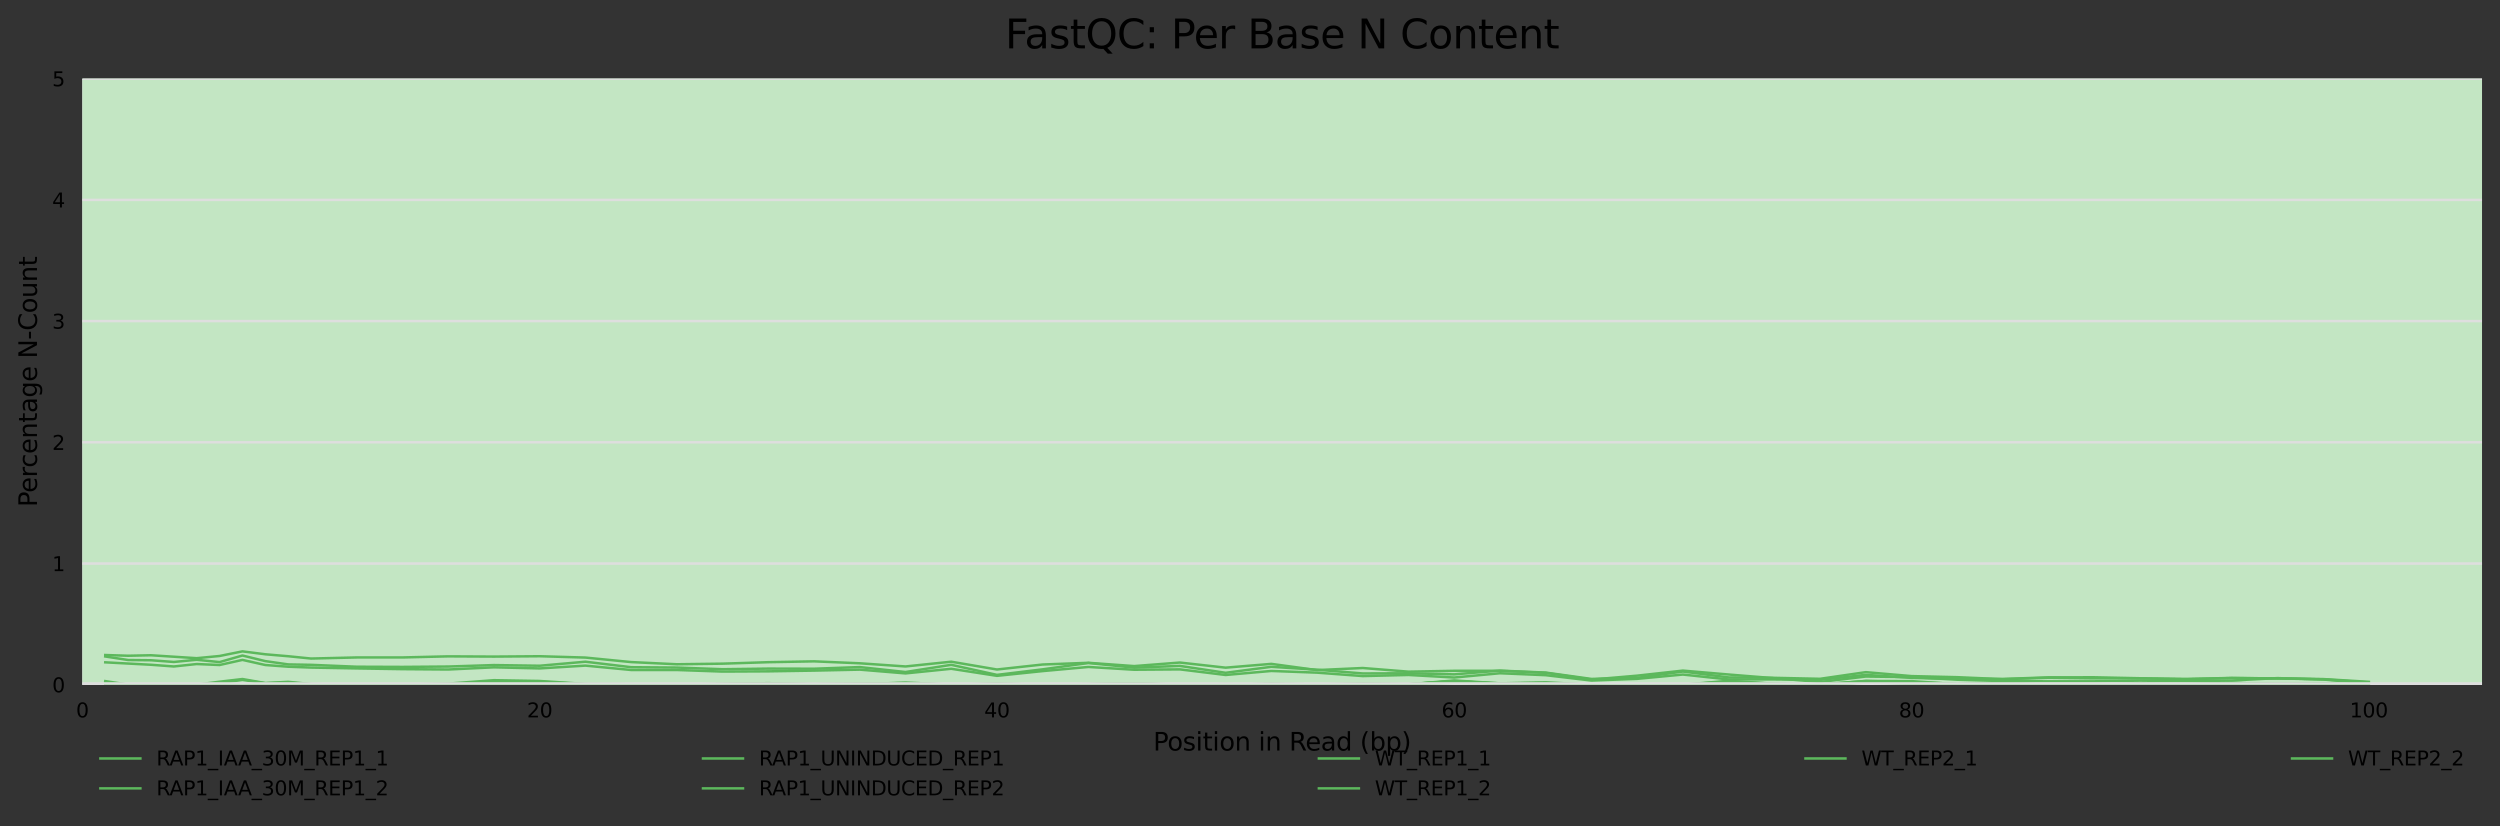 <?xml version="1.0" encoding="utf-8" standalone="no"?>
<!DOCTYPE svg PUBLIC "-//W3C//DTD SVG 1.1//EN"
  "http://www.w3.org/Graphics/SVG/1.1/DTD/svg11.dtd">
<svg xmlns:xlink="http://www.w3.org/1999/xlink" width="1000.358pt" height="330.542pt" viewBox="0 0 1000.358 330.542" xmlns="http://www.w3.org/2000/svg" version="1.1">
 <rect x="0" y="0" width="1000.358" height="330.542" fill="#333333" stroke="none"/>
 <defs>
  <style type="text/css">*{stroke-linejoin: round; stroke-linecap: butt}</style>
 </defs>
 <g id="figure_1">
  <g id="axes_1">
   <g id="patch_1">
    <path d="M 32.968 273.99 
L 993.158 273.99 
L 993.158 31.483 
L 32.968 31.483 
z
" style="fill: #ffffff"/>
   </g>
   <g id="patch_2">
    <path d="M 32.968 -696.039 
L 993.158 -696.039 
L 993.158 -4576.154 
L 32.968 -4576.154 
z
" clip-path="url(#pb36fd3742f)" style="fill: #e6c3c3"/>
   </g>
   <g id="patch_3">
    <path d="M 32.968 31.483 
L 993.158 31.483 
L 993.158 -696.039 
L 32.968 -696.039 
z
" clip-path="url(#pb36fd3742f)" style="fill: #e6dcc3"/>
   </g>
   <g id="patch_4">
    <path d="M 32.968 273.99 
L 993.158 273.99 
L 993.158 31.483 
L 32.968 31.483 
z
" clip-path="url(#pb36fd3742f)" style="fill: #c3e6c3"/>
   </g>
   <g id="matplotlib.axis_1">
    <g id="xtick_1">
     <g id="text_1">
      <!-- 0 -->
      <g transform="translate(30.423 287.069) scale(0.08 -0.08)">
       <defs>
        <path id="DejaVuSans-30" d="M 2034 4250 
Q 1547 4250 1301 3770 
Q 1056 3291 1056 2328 
Q 1056 1369 1301 889 
Q 1547 409 2034 409 
Q 2525 409 2770 889 
Q 3016 1369 3016 2328 
Q 3016 3291 2770 3770 
Q 2525 4250 2034 4250 
z
M 2034 4750 
Q 2819 4750 3233 4129 
Q 3647 3509 3647 2328 
Q 3647 1150 3233 529 
Q 2819 -91 2034 -91 
Q 1250 -91 836 529 
Q 422 1150 422 2328 
Q 422 3509 836 4129 
Q 1250 4750 2034 4750 
z
" transform="scale(0.016)"/>
       </defs>
       <use xlink:href="#DejaVuSans-30"/>
      </g>
     </g>
    </g>
    <g id="xtick_2">
     <g id="text_2">
      <!-- 20 -->
      <g transform="translate(210.859 287.069) scale(0.08 -0.08)">
       <defs>
        <path id="DejaVuSans-32" d="M 1228 531 
L 3431 531 
L 3431 0 
L 469 0 
L 469 531 
Q 828 903 1448 1529 
Q 2069 2156 2228 2338 
Q 2531 2678 2651 2914 
Q 2772 3150 2772 3378 
Q 2772 3750 2511 3984 
Q 2250 4219 1831 4219 
Q 1534 4219 1204 4116 
Q 875 4013 500 3803 
L 500 4441 
Q 881 4594 1212 4672 
Q 1544 4750 1819 4750 
Q 2544 4750 2975 4387 
Q 3406 4025 3406 3419 
Q 3406 3131 3298 2873 
Q 3191 2616 2906 2266 
Q 2828 2175 2409 1742 
Q 1991 1309 1228 531 
z
" transform="scale(0.016)"/>
       </defs>
       <use xlink:href="#DejaVuSans-32"/>
       <use xlink:href="#DejaVuSans-30" x="63.623"/>
      </g>
     </g>
    </g>
    <g id="xtick_3">
     <g id="text_3">
      <!-- 40 -->
      <g transform="translate(393.839 287.069) scale(0.08 -0.08)">
       <defs>
        <path id="DejaVuSans-34" d="M 2419 4116 
L 825 1625 
L 2419 1625 
L 2419 4116 
z
M 2253 4666 
L 3047 4666 
L 3047 1625 
L 3713 1625 
L 3713 1100 
L 3047 1100 
L 3047 0 
L 2419 0 
L 2419 1100 
L 313 1100 
L 313 1709 
L 2253 4666 
z
" transform="scale(0.016)"/>
       </defs>
       <use xlink:href="#DejaVuSans-34"/>
       <use xlink:href="#DejaVuSans-30" x="63.623"/>
      </g>
     </g>
    </g>
    <g id="xtick_4">
     <g id="text_4">
      <!-- 60 -->
      <g transform="translate(576.82 287.069) scale(0.08 -0.08)">
       <defs>
        <path id="DejaVuSans-36" d="M 2113 2584 
Q 1688 2584 1439 2293 
Q 1191 2003 1191 1497 
Q 1191 994 1439 701 
Q 1688 409 2113 409 
Q 2538 409 2786 701 
Q 3034 994 3034 1497 
Q 3034 2003 2786 2293 
Q 2538 2584 2113 2584 
z
M 3366 4563 
L 3366 3988 
Q 3128 4100 2886 4159 
Q 2644 4219 2406 4219 
Q 1781 4219 1451 3797 
Q 1122 3375 1075 2522 
Q 1259 2794 1537 2939 
Q 1816 3084 2150 3084 
Q 2853 3084 3261 2657 
Q 3669 2231 3669 1497 
Q 3669 778 3244 343 
Q 2819 -91 2113 -91 
Q 1303 -91 875 529 
Q 447 1150 447 2328 
Q 447 3434 972 4092 
Q 1497 4750 2381 4750 
Q 2619 4750 2861 4703 
Q 3103 4656 3366 4563 
z
" transform="scale(0.016)"/>
       </defs>
       <use xlink:href="#DejaVuSans-36"/>
       <use xlink:href="#DejaVuSans-30" x="63.623"/>
      </g>
     </g>
    </g>
    <g id="xtick_5">
     <g id="text_5">
      <!-- 80 -->
      <g transform="translate(759.8 287.069) scale(0.08 -0.08)">
       <defs>
        <path id="DejaVuSans-38" d="M 2034 2216 
Q 1584 2216 1326 1975 
Q 1069 1734 1069 1313 
Q 1069 891 1326 650 
Q 1584 409 2034 409 
Q 2484 409 2743 651 
Q 3003 894 3003 1313 
Q 3003 1734 2745 1975 
Q 2488 2216 2034 2216 
z
M 1403 2484 
Q 997 2584 770 2862 
Q 544 3141 544 3541 
Q 544 4100 942 4425 
Q 1341 4750 2034 4750 
Q 2731 4750 3128 4425 
Q 3525 4100 3525 3541 
Q 3525 3141 3298 2862 
Q 3072 2584 2669 2484 
Q 3125 2378 3379 2068 
Q 3634 1759 3634 1313 
Q 3634 634 3220 271 
Q 2806 -91 2034 -91 
Q 1263 -91 848 271 
Q 434 634 434 1313 
Q 434 1759 690 2068 
Q 947 2378 1403 2484 
z
M 1172 3481 
Q 1172 3119 1398 2916 
Q 1625 2713 2034 2713 
Q 2441 2713 2670 2916 
Q 2900 3119 2900 3481 
Q 2900 3844 2670 4047 
Q 2441 4250 2034 4250 
Q 1625 4250 1398 4047 
Q 1172 3844 1172 3481 
z
" transform="scale(0.016)"/>
       </defs>
       <use xlink:href="#DejaVuSans-38"/>
       <use xlink:href="#DejaVuSans-30" x="63.623"/>
      </g>
     </g>
    </g>
    <g id="xtick_6">
     <g id="text_6">
      <!-- 100 -->
      <g transform="translate(940.235 287.069) scale(0.08 -0.08)">
       <defs>
        <path id="DejaVuSans-31" d="M 794 531 
L 1825 531 
L 1825 4091 
L 703 3866 
L 703 4441 
L 1819 4666 
L 2450 4666 
L 2450 531 
L 3481 531 
L 3481 0 
L 794 0 
L 794 531 
z
" transform="scale(0.016)"/>
       </defs>
       <use xlink:href="#DejaVuSans-31"/>
       <use xlink:href="#DejaVuSans-30" x="63.623"/>
       <use xlink:href="#DejaVuSans-30" x="127.246"/>
      </g>
     </g>
    </g>
    <g id="text_7">
     <!-- Position in Read (bp) -->
     <g transform="translate(461.46 300.331) scale(0.1 -0.1)">
      <defs>
       <path id="DejaVuSans-50" d="M 1259 4147 
L 1259 2394 
L 2053 2394 
Q 2494 2394 2734 2622 
Q 2975 2850 2975 3272 
Q 2975 3691 2734 3919 
Q 2494 4147 2053 4147 
L 1259 4147 
z
M 628 4666 
L 2053 4666 
Q 2838 4666 3239 4311 
Q 3641 3956 3641 3272 
Q 3641 2581 3239 2228 
Q 2838 1875 2053 1875 
L 1259 1875 
L 1259 0 
L 628 0 
L 628 4666 
z
" transform="scale(0.016)"/>
       <path id="DejaVuSans-6f" d="M 1959 3097 
Q 1497 3097 1228 2736 
Q 959 2375 959 1747 
Q 959 1119 1226 758 
Q 1494 397 1959 397 
Q 2419 397 2687 759 
Q 2956 1122 2956 1747 
Q 2956 2369 2687 2733 
Q 2419 3097 1959 3097 
z
M 1959 3584 
Q 2709 3584 3137 3096 
Q 3566 2609 3566 1747 
Q 3566 888 3137 398 
Q 2709 -91 1959 -91 
Q 1206 -91 779 398 
Q 353 888 353 1747 
Q 353 2609 779 3096 
Q 1206 3584 1959 3584 
z
" transform="scale(0.016)"/>
       <path id="DejaVuSans-73" d="M 2834 3397 
L 2834 2853 
Q 2591 2978 2328 3040 
Q 2066 3103 1784 3103 
Q 1356 3103 1142 2972 
Q 928 2841 928 2578 
Q 928 2378 1081 2264 
Q 1234 2150 1697 2047 
L 1894 2003 
Q 2506 1872 2764 1633 
Q 3022 1394 3022 966 
Q 3022 478 2636 193 
Q 2250 -91 1575 -91 
Q 1294 -91 989 -36 
Q 684 19 347 128 
L 347 722 
Q 666 556 975 473 
Q 1284 391 1588 391 
Q 1994 391 2212 530 
Q 2431 669 2431 922 
Q 2431 1156 2273 1281 
Q 2116 1406 1581 1522 
L 1381 1569 
Q 847 1681 609 1914 
Q 372 2147 372 2553 
Q 372 3047 722 3315 
Q 1072 3584 1716 3584 
Q 2034 3584 2315 3537 
Q 2597 3491 2834 3397 
z
" transform="scale(0.016)"/>
       <path id="DejaVuSans-69" d="M 603 3500 
L 1178 3500 
L 1178 0 
L 603 0 
L 603 3500 
z
M 603 4863 
L 1178 4863 
L 1178 4134 
L 603 4134 
L 603 4863 
z
" transform="scale(0.016)"/>
       <path id="DejaVuSans-74" d="M 1172 4494 
L 1172 3500 
L 2356 3500 
L 2356 3053 
L 1172 3053 
L 1172 1153 
Q 1172 725 1289 603 
Q 1406 481 1766 481 
L 2356 481 
L 2356 0 
L 1766 0 
Q 1100 0 847 248 
Q 594 497 594 1153 
L 594 3053 
L 172 3053 
L 172 3500 
L 594 3500 
L 594 4494 
L 1172 4494 
z
" transform="scale(0.016)"/>
       <path id="DejaVuSans-6e" d="M 3513 2113 
L 3513 0 
L 2938 0 
L 2938 2094 
Q 2938 2591 2744 2837 
Q 2550 3084 2163 3084 
Q 1697 3084 1428 2787 
Q 1159 2491 1159 1978 
L 1159 0 
L 581 0 
L 581 3500 
L 1159 3500 
L 1159 2956 
Q 1366 3272 1645 3428 
Q 1925 3584 2291 3584 
Q 2894 3584 3203 3211 
Q 3513 2838 3513 2113 
z
" transform="scale(0.016)"/>
       <path id="DejaVuSans-20" transform="scale(0.016)"/>
       <path id="DejaVuSans-52" d="M 2841 2188 
Q 3044 2119 3236 1894 
Q 3428 1669 3622 1275 
L 4263 0 
L 3584 0 
L 2988 1197 
Q 2756 1666 2539 1819 
Q 2322 1972 1947 1972 
L 1259 1972 
L 1259 0 
L 628 0 
L 628 4666 
L 2053 4666 
Q 2853 4666 3247 4331 
Q 3641 3997 3641 3322 
Q 3641 2881 3436 2590 
Q 3231 2300 2841 2188 
z
M 1259 4147 
L 1259 2491 
L 2053 2491 
Q 2509 2491 2742 2702 
Q 2975 2913 2975 3322 
Q 2975 3731 2742 3939 
Q 2509 4147 2053 4147 
L 1259 4147 
z
" transform="scale(0.016)"/>
       <path id="DejaVuSans-65" d="M 3597 1894 
L 3597 1613 
L 953 1613 
Q 991 1019 1311 708 
Q 1631 397 2203 397 
Q 2534 397 2845 478 
Q 3156 559 3463 722 
L 3463 178 
Q 3153 47 2828 -22 
Q 2503 -91 2169 -91 
Q 1331 -91 842 396 
Q 353 884 353 1716 
Q 353 2575 817 3079 
Q 1281 3584 2069 3584 
Q 2775 3584 3186 3129 
Q 3597 2675 3597 1894 
z
M 3022 2063 
Q 3016 2534 2758 2815 
Q 2500 3097 2075 3097 
Q 1594 3097 1305 2825 
Q 1016 2553 972 2059 
L 3022 2063 
z
" transform="scale(0.016)"/>
       <path id="DejaVuSans-61" d="M 2194 1759 
Q 1497 1759 1228 1600 
Q 959 1441 959 1056 
Q 959 750 1161 570 
Q 1363 391 1709 391 
Q 2188 391 2477 730 
Q 2766 1069 2766 1631 
L 2766 1759 
L 2194 1759 
z
M 3341 1997 
L 3341 0 
L 2766 0 
L 2766 531 
Q 2569 213 2275 61 
Q 1981 -91 1556 -91 
Q 1019 -91 701 211 
Q 384 513 384 1019 
Q 384 1609 779 1909 
Q 1175 2209 1959 2209 
L 2766 2209 
L 2766 2266 
Q 2766 2663 2505 2880 
Q 2244 3097 1772 3097 
Q 1472 3097 1187 3025 
Q 903 2953 641 2809 
L 641 3341 
Q 956 3463 1253 3523 
Q 1550 3584 1831 3584 
Q 2591 3584 2966 3190 
Q 3341 2797 3341 1997 
z
" transform="scale(0.016)"/>
       <path id="DejaVuSans-64" d="M 2906 2969 
L 2906 4863 
L 3481 4863 
L 3481 0 
L 2906 0 
L 2906 525 
Q 2725 213 2448 61 
Q 2172 -91 1784 -91 
Q 1150 -91 751 415 
Q 353 922 353 1747 
Q 353 2572 751 3078 
Q 1150 3584 1784 3584 
Q 2172 3584 2448 3432 
Q 2725 3281 2906 2969 
z
M 947 1747 
Q 947 1113 1208 752 
Q 1469 391 1925 391 
Q 2381 391 2643 752 
Q 2906 1113 2906 1747 
Q 2906 2381 2643 2742 
Q 2381 3103 1925 3103 
Q 1469 3103 1208 2742 
Q 947 2381 947 1747 
z
" transform="scale(0.016)"/>
       <path id="DejaVuSans-28" d="M 1984 4856 
Q 1566 4138 1362 3434 
Q 1159 2731 1159 2009 
Q 1159 1288 1364 580 
Q 1569 -128 1984 -844 
L 1484 -844 
Q 1016 -109 783 600 
Q 550 1309 550 2009 
Q 550 2706 781 3412 
Q 1013 4119 1484 4856 
L 1984 4856 
z
" transform="scale(0.016)"/>
       <path id="DejaVuSans-62" d="M 3116 1747 
Q 3116 2381 2855 2742 
Q 2594 3103 2138 3103 
Q 1681 3103 1420 2742 
Q 1159 2381 1159 1747 
Q 1159 1113 1420 752 
Q 1681 391 2138 391 
Q 2594 391 2855 752 
Q 3116 1113 3116 1747 
z
M 1159 2969 
Q 1341 3281 1617 3432 
Q 1894 3584 2278 3584 
Q 2916 3584 3314 3078 
Q 3713 2572 3713 1747 
Q 3713 922 3314 415 
Q 2916 -91 2278 -91 
Q 1894 -91 1617 61 
Q 1341 213 1159 525 
L 1159 0 
L 581 0 
L 581 4863 
L 1159 4863 
L 1159 2969 
z
" transform="scale(0.016)"/>
       <path id="DejaVuSans-70" d="M 1159 525 
L 1159 -1331 
L 581 -1331 
L 581 3500 
L 1159 3500 
L 1159 2969 
Q 1341 3281 1617 3432 
Q 1894 3584 2278 3584 
Q 2916 3584 3314 3078 
Q 3713 2572 3713 1747 
Q 3713 922 3314 415 
Q 2916 -91 2278 -91 
Q 1894 -91 1617 61 
Q 1341 213 1159 525 
z
M 3116 1747 
Q 3116 2381 2855 2742 
Q 2594 3103 2138 3103 
Q 1681 3103 1420 2742 
Q 1159 2381 1159 1747 
Q 1159 1113 1420 752 
Q 1681 391 2138 391 
Q 2594 391 2855 752 
Q 3116 1113 3116 1747 
z
" transform="scale(0.016)"/>
       <path id="DejaVuSans-29" d="M 513 4856 
L 1013 4856 
Q 1481 4119 1714 3412 
Q 1947 2706 1947 2009 
Q 1947 1309 1714 600 
Q 1481 -109 1013 -844 
L 513 -844 
Q 928 -128 1133 580 
Q 1338 1288 1338 2009 
Q 1338 2731 1133 3434 
Q 928 4138 513 4856 
z
" transform="scale(0.016)"/>
      </defs>
      <use xlink:href="#DejaVuSans-50"/>
      <use xlink:href="#DejaVuSans-6f" x="56.678"/>
      <use xlink:href="#DejaVuSans-73" x="117.859"/>
      <use xlink:href="#DejaVuSans-69" x="169.959"/>
      <use xlink:href="#DejaVuSans-74" x="197.742"/>
      <use xlink:href="#DejaVuSans-69" x="236.951"/>
      <use xlink:href="#DejaVuSans-6f" x="264.734"/>
      <use xlink:href="#DejaVuSans-6e" x="325.916"/>
      <use xlink:href="#DejaVuSans-20" x="389.295"/>
      <use xlink:href="#DejaVuSans-69" x="421.082"/>
      <use xlink:href="#DejaVuSans-6e" x="448.865"/>
      <use xlink:href="#DejaVuSans-20" x="512.244"/>
      <use xlink:href="#DejaVuSans-52" x="544.031"/>
      <use xlink:href="#DejaVuSans-65" x="609.014"/>
      <use xlink:href="#DejaVuSans-61" x="670.537"/>
      <use xlink:href="#DejaVuSans-64" x="731.816"/>
      <use xlink:href="#DejaVuSans-20" x="795.293"/>
      <use xlink:href="#DejaVuSans-28" x="827.08"/>
      <use xlink:href="#DejaVuSans-62" x="866.094"/>
      <use xlink:href="#DejaVuSans-70" x="929.57"/>
      <use xlink:href="#DejaVuSans-29" x="993.047"/>
     </g>
    </g>
   </g>
   <g id="matplotlib.axis_2">
    <g id="ytick_1">
     <g id="line2d_1">
      <path d="M 32.968 273.99 
L 993.158 273.99 
" clip-path="url(#pb36fd3742f)" style="fill: none; stroke: #dedede; stroke-linecap: square"/>
     </g>
     <g id="text_8">
      <!-- 0 -->
      <g transform="translate(20.878 277.029) scale(0.08 -0.08)">
       <use xlink:href="#DejaVuSans-30"/>
      </g>
     </g>
    </g>
    <g id="ytick_2">
     <g id="line2d_2">
      <path d="M 32.968 225.489 
L 993.158 225.489 
" clip-path="url(#pb36fd3742f)" style="fill: none; stroke: #dedede; stroke-linecap: square"/>
     </g>
     <g id="text_9">
      <!-- 1 -->
      <g transform="translate(20.878 228.528) scale(0.08 -0.08)">
       <use xlink:href="#DejaVuSans-31"/>
      </g>
     </g>
    </g>
    <g id="ytick_3">
     <g id="line2d_3">
      <path d="M 32.968 176.987 
L 993.158 176.987 
" clip-path="url(#pb36fd3742f)" style="fill: none; stroke: #dedede; stroke-linecap: square"/>
     </g>
     <g id="text_10">
      <!-- 2 -->
      <g transform="translate(20.878 180.027) scale(0.08 -0.08)">
       <use xlink:href="#DejaVuSans-32"/>
      </g>
     </g>
    </g>
    <g id="ytick_4">
     <g id="line2d_4">
      <path d="M 32.968 128.486 
L 993.158 128.486 
" clip-path="url(#pb36fd3742f)" style="fill: none; stroke: #dedede; stroke-linecap: square"/>
     </g>
     <g id="text_11">
      <!-- 3 -->
      <g transform="translate(20.878 131.525) scale(0.08 -0.08)">
       <defs>
        <path id="DejaVuSans-33" d="M 2597 2516 
Q 3050 2419 3304 2112 
Q 3559 1806 3559 1356 
Q 3559 666 3084 287 
Q 2609 -91 1734 -91 
Q 1441 -91 1130 -33 
Q 819 25 488 141 
L 488 750 
Q 750 597 1062 519 
Q 1375 441 1716 441 
Q 2309 441 2620 675 
Q 2931 909 2931 1356 
Q 2931 1769 2642 2001 
Q 2353 2234 1838 2234 
L 1294 2234 
L 1294 2753 
L 1863 2753 
Q 2328 2753 2575 2939 
Q 2822 3125 2822 3475 
Q 2822 3834 2567 4026 
Q 2313 4219 1838 4219 
Q 1578 4219 1281 4162 
Q 984 4106 628 3988 
L 628 4550 
Q 988 4650 1302 4700 
Q 1616 4750 1894 4750 
Q 2613 4750 3031 4423 
Q 3450 4097 3450 3541 
Q 3450 3153 3228 2886 
Q 3006 2619 2597 2516 
z
" transform="scale(0.016)"/>
       </defs>
       <use xlink:href="#DejaVuSans-33"/>
      </g>
     </g>
    </g>
    <g id="ytick_5">
     <g id="line2d_5">
      <path d="M 32.968 79.984 
L 993.158 79.984 
" clip-path="url(#pb36fd3742f)" style="fill: none; stroke: #dedede; stroke-linecap: square"/>
     </g>
     <g id="text_12">
      <!-- 4 -->
      <g transform="translate(20.878 83.024) scale(0.08 -0.08)">
       <use xlink:href="#DejaVuSans-34"/>
      </g>
     </g>
    </g>
    <g id="ytick_6">
     <g id="line2d_6">
      <path d="M 32.968 31.483 
L 993.158 31.483 
" clip-path="url(#pb36fd3742f)" style="fill: none; stroke: #dedede; stroke-linecap: square"/>
     </g>
     <g id="text_13">
      <!-- 5 -->
      <g transform="translate(20.878 34.522) scale(0.08 -0.08)">
       <defs>
        <path id="DejaVuSans-35" d="M 691 4666 
L 3169 4666 
L 3169 4134 
L 1269 4134 
L 1269 2991 
Q 1406 3038 1543 3061 
Q 1681 3084 1819 3084 
Q 2600 3084 3056 2656 
Q 3513 2228 3513 1497 
Q 3513 744 3044 326 
Q 2575 -91 1722 -91 
Q 1428 -91 1123 -41 
Q 819 9 494 109 
L 494 744 
Q 775 591 1075 516 
Q 1375 441 1709 441 
Q 2250 441 2565 725 
Q 2881 1009 2881 1497 
Q 2881 1984 2565 2268 
Q 2250 2553 1709 2553 
Q 1456 2553 1204 2497 
Q 953 2441 691 2322 
L 691 4666 
z
" transform="scale(0.016)"/>
       </defs>
       <use xlink:href="#DejaVuSans-35"/>
      </g>
     </g>
    </g>
    <g id="text_14">
     <!-- Percentage N-Count -->
     <g transform="translate(14.798 202.841) rotate(-90) scale(0.1 -0.1)">
      <defs>
       <path id="DejaVuSans-72" d="M 2631 2963 
Q 2534 3019 2420 3045 
Q 2306 3072 2169 3072 
Q 1681 3072 1420 2755 
Q 1159 2438 1159 1844 
L 1159 0 
L 581 0 
L 581 3500 
L 1159 3500 
L 1159 2956 
Q 1341 3275 1631 3429 
Q 1922 3584 2338 3584 
Q 2397 3584 2469 3576 
Q 2541 3569 2628 3553 
L 2631 2963 
z
" transform="scale(0.016)"/>
       <path id="DejaVuSans-63" d="M 3122 3366 
L 3122 2828 
Q 2878 2963 2633 3030 
Q 2388 3097 2138 3097 
Q 1578 3097 1268 2742 
Q 959 2388 959 1747 
Q 959 1106 1268 751 
Q 1578 397 2138 397 
Q 2388 397 2633 464 
Q 2878 531 3122 666 
L 3122 134 
Q 2881 22 2623 -34 
Q 2366 -91 2075 -91 
Q 1284 -91 818 406 
Q 353 903 353 1747 
Q 353 2603 823 3093 
Q 1294 3584 2113 3584 
Q 2378 3584 2631 3529 
Q 2884 3475 3122 3366 
z
" transform="scale(0.016)"/>
       <path id="DejaVuSans-67" d="M 2906 1791 
Q 2906 2416 2648 2759 
Q 2391 3103 1925 3103 
Q 1463 3103 1205 2759 
Q 947 2416 947 1791 
Q 947 1169 1205 825 
Q 1463 481 1925 481 
Q 2391 481 2648 825 
Q 2906 1169 2906 1791 
z
M 3481 434 
Q 3481 -459 3084 -895 
Q 2688 -1331 1869 -1331 
Q 1566 -1331 1297 -1286 
Q 1028 -1241 775 -1147 
L 775 -588 
Q 1028 -725 1275 -790 
Q 1522 -856 1778 -856 
Q 2344 -856 2625 -561 
Q 2906 -266 2906 331 
L 2906 616 
Q 2728 306 2450 153 
Q 2172 0 1784 0 
Q 1141 0 747 490 
Q 353 981 353 1791 
Q 353 2603 747 3093 
Q 1141 3584 1784 3584 
Q 2172 3584 2450 3431 
Q 2728 3278 2906 2969 
L 2906 3500 
L 3481 3500 
L 3481 434 
z
" transform="scale(0.016)"/>
       <path id="DejaVuSans-4e" d="M 628 4666 
L 1478 4666 
L 3547 763 
L 3547 4666 
L 4159 4666 
L 4159 0 
L 3309 0 
L 1241 3903 
L 1241 0 
L 628 0 
L 628 4666 
z
" transform="scale(0.016)"/>
       <path id="DejaVuSans-2d" d="M 313 2009 
L 1997 2009 
L 1997 1497 
L 313 1497 
L 313 2009 
z
" transform="scale(0.016)"/>
       <path id="DejaVuSans-43" d="M 4122 4306 
L 4122 3641 
Q 3803 3938 3442 4084 
Q 3081 4231 2675 4231 
Q 1875 4231 1450 3742 
Q 1025 3253 1025 2328 
Q 1025 1406 1450 917 
Q 1875 428 2675 428 
Q 3081 428 3442 575 
Q 3803 722 4122 1019 
L 4122 359 
Q 3791 134 3420 21 
Q 3050 -91 2638 -91 
Q 1578 -91 968 557 
Q 359 1206 359 2328 
Q 359 3453 968 4101 
Q 1578 4750 2638 4750 
Q 3056 4750 3426 4639 
Q 3797 4528 4122 4306 
z
" transform="scale(0.016)"/>
       <path id="DejaVuSans-75" d="M 544 1381 
L 544 3500 
L 1119 3500 
L 1119 1403 
Q 1119 906 1312 657 
Q 1506 409 1894 409 
Q 2359 409 2629 706 
Q 2900 1003 2900 1516 
L 2900 3500 
L 3475 3500 
L 3475 0 
L 2900 0 
L 2900 538 
Q 2691 219 2414 64 
Q 2138 -91 1772 -91 
Q 1169 -91 856 284 
Q 544 659 544 1381 
z
M 1991 3584 
L 1991 3584 
z
" transform="scale(0.016)"/>
      </defs>
      <use xlink:href="#DejaVuSans-50"/>
      <use xlink:href="#DejaVuSans-65" x="56.678"/>
      <use xlink:href="#DejaVuSans-72" x="118.201"/>
      <use xlink:href="#DejaVuSans-63" x="157.064"/>
      <use xlink:href="#DejaVuSans-65" x="212.045"/>
      <use xlink:href="#DejaVuSans-6e" x="273.568"/>
      <use xlink:href="#DejaVuSans-74" x="336.947"/>
      <use xlink:href="#DejaVuSans-61" x="376.156"/>
      <use xlink:href="#DejaVuSans-67" x="437.436"/>
      <use xlink:href="#DejaVuSans-65" x="500.912"/>
      <use xlink:href="#DejaVuSans-20" x="562.436"/>
      <use xlink:href="#DejaVuSans-4e" x="594.223"/>
      <use xlink:href="#DejaVuSans-2d" x="669.027"/>
      <use xlink:href="#DejaVuSans-43" x="705.111"/>
      <use xlink:href="#DejaVuSans-6f" x="774.936"/>
      <use xlink:href="#DejaVuSans-75" x="836.117"/>
      <use xlink:href="#DejaVuSans-6e" x="899.496"/>
      <use xlink:href="#DejaVuSans-74" x="962.875"/>
     </g>
    </g>
   </g>
   <g id="line2d_7">
    <path d="M 42.117 273.99 
L 51.266 273.99 
L 60.415 273.99 
L 69.564 273.99 
L 78.713 273.99 
L 87.862 273.99 
L 97.011 273.99 
L 106.16 273.99 
L 115.309 273.99 
L 124.458 273.99 
L 142.756 273.99 
L 161.054 273.99 
L 179.352 273.99 
L 197.651 273.893 
L 215.949 273.844 
L 234.247 273.99 
L 252.545 273.99 
L 270.843 273.99 
L 289.141 273.893 
L 307.439 273.844 
L 325.737 273.941 
L 344.035 273.941 
L 362.333 273.552 
L 380.631 273.99 
L 398.929 273.99 
L 417.227 273.99 
L 435.525 273.795 
L 453.823 273.454 
L 472.121 273.99 
L 490.419 273.99 
L 508.717 273.649 
L 527.015 273.844 
L 545.313 273.697 
L 563.611 273.844 
L 581.91 272.476 
L 600.208 273.648 
L 618.506 273.892 
L 636.804 273.99 
L 655.102 273.99 
L 673.4 273.99 
L 691.698 273.548 
L 709.996 273.842 
L 728.294 273.99 
L 746.592 273.149 
L 764.89 273.494 
L 783.188 273.791 
L 801.486 273.59 
L 819.784 273.99 
L 838.082 273.99 
L 856.38 273.939 
L 874.678 273.836 
L 892.976 273.783 
L 911.274 273.781 
L 929.572 273.504 
L 947.87 273.99 
" clip-path="url(#pb36fd3742f)" style="fill: none; stroke: #5cb85c; stroke-linecap: square"/>
   </g>
   <g id="line2d_8">
    <path d="M 42.117 265.028 
L 51.266 265.515 
L 60.415 266.002 
L 69.564 266.684 
L 78.713 265.71 
L 87.862 266.1 
L 97.011 264.054 
L 106.16 266.1 
L 115.309 266.782 
L 124.458 267.123 
L 142.756 267.464 
L 161.054 267.756 
L 179.352 267.902 
L 197.651 267.025 
L 215.949 267.463 
L 234.247 266.343 
L 252.545 268.096 
L 270.843 268.096 
L 289.141 268.729 
L 307.439 268.632 
L 325.737 268.339 
L 344.035 267.95 
L 362.333 269.46 
L 380.631 267.609 
L 398.929 270.434 
L 417.227 268.533 
L 435.525 266.876 
L 453.823 267.996 
L 472.121 267.849 
L 490.419 270.09 
L 508.717 268.481 
L 527.015 269.161 
L 545.313 270.526 
L 563.611 270.085 
L 581.91 271.108 
L 600.208 269.396 
L 618.506 270.175 
L 636.804 272.325 
L 655.102 271.637 
L 673.4 269.917 
L 691.698 271.876 
L 709.996 271.871 
L 728.294 272.065 
L 746.592 270.03 
L 764.89 271.258 
L 783.188 271.647 
L 801.486 271.687 
L 819.784 271.022 
L 838.082 271.006 
L 856.38 271.395 
L 874.678 271.836 
L 892.976 271.298 
L 911.274 271.475 
L 929.572 271.816 
L 947.87 273.09 
" clip-path="url(#pb36fd3742f)" style="fill: none; stroke: #5cb85c; stroke-linecap: square"/>
   </g>
   <g id="line2d_9">
    <path d="M 42.117 273.214 
L 51.266 273.893 
L 60.415 273.893 
L 69.564 273.99 
L 78.713 273.99 
L 87.862 273.408 
L 97.011 272.049 
L 106.16 273.408 
L 115.309 273.116 
L 124.458 273.796 
L 142.756 273.99 
L 161.054 273.99 
L 179.352 273.844 
L 197.651 272.874 
L 215.949 273.408 
L 234.247 273.942 
L 252.545 273.99 
L 270.843 273.99 
L 289.141 273.747 
L 307.439 273.359 
L 325.737 273.893 
L 344.035 273.844 
L 362.333 273.116 
L 380.631 273.942 
L 398.929 273.942 
L 417.227 273.99 
L 435.525 273.796 
L 453.823 273.553 
L 472.121 273.99 
L 490.419 273.99 
L 508.717 273.747 
L 527.015 273.941 
L 545.313 273.698 
L 563.611 273.844 
L 581.91 272.579 
L 600.208 273.6 
L 618.506 273.795 
L 636.804 273.99 
L 655.102 273.99 
L 673.4 273.99 
L 691.698 273.549 
L 709.996 273.793 
L 728.294 273.99 
L 746.592 273.001 
L 764.89 273.394 
L 783.188 273.791 
L 801.486 273.238 
L 819.784 273.99 
L 838.082 273.99 
L 856.38 273.99 
L 874.678 273.835 
L 892.976 273.782 
L 911.274 273.726 
L 929.572 273.554 
L 947.87 273.99 
" clip-path="url(#pb36fd3742f)" style="fill: none; stroke: #5cb85c; stroke-linecap: square"/>
   </g>
   <g id="line2d_10">
    <path d="M 42.117 272.535 
L 51.266 273.942 
L 60.415 273.845 
L 69.564 273.99 
L 78.713 273.942 
L 87.862 272.777 
L 97.011 271.71 
L 106.16 273.311 
L 115.309 272.826 
L 124.458 273.723 
L 142.756 273.99 
L 161.054 273.942 
L 179.352 273.553 
L 197.651 272.171 
L 215.949 272.486 
L 234.247 273.675 
L 252.545 273.772 
L 270.843 273.99 
L 289.141 273.626 
L 307.439 273.408 
L 325.737 273.747 
L 344.035 273.481 
L 362.333 273.359 
L 380.631 273.966 
L 398.929 273.529 
L 417.227 273.966 
L 435.525 273.796 
L 453.823 273.577 
L 472.121 273.99 
L 490.419 273.893 
L 508.717 273.723 
L 527.015 273.844 
L 545.313 273.65 
L 563.611 273.723 
L 581.91 272.604 
L 600.208 273.43 
L 618.506 273.333 
L 636.804 273.966 
L 655.102 273.99 
L 673.4 273.99 
L 691.698 272.668 
L 709.996 273.597 
L 728.294 273.916 
L 746.592 272.46 
L 764.89 272.974 
L 783.188 273.592 
L 801.486 273.44 
L 819.784 273.864 
L 838.082 273.965 
L 856.38 273.786 
L 874.678 273.682 
L 892.976 273.315 
L 911.274 273.622 
L 929.572 273.555 
L 947.87 273.845 
" clip-path="url(#pb36fd3742f)" style="fill: none; stroke: #5cb85c; stroke-linecap: square"/>
   </g>
   <g id="line2d_11">
    <path d="M 42.117 273.844 
L 51.266 273.99 
L 60.415 273.99 
L 69.564 273.99 
L 78.713 273.99 
L 87.862 273.99 
L 97.011 273.99 
L 106.16 273.99 
L 115.309 273.99 
L 124.458 273.99 
L 142.756 273.99 
L 161.054 273.99 
L 179.352 273.99 
L 197.651 273.941 
L 215.949 273.941 
L 234.247 273.99 
L 252.545 273.99 
L 270.843 273.99 
L 289.141 273.941 
L 307.439 273.941 
L 325.737 273.917 
L 344.035 273.941 
L 362.333 273.552 
L 380.631 273.99 
L 398.929 273.941 
L 417.227 273.99 
L 435.525 273.722 
L 453.823 273.43 
L 472.121 273.917 
L 490.419 273.893 
L 508.717 273.698 
L 527.015 273.819 
L 545.313 273.6 
L 563.611 273.819 
L 581.91 272.281 
L 600.208 273.453 
L 618.506 273.77 
L 636.804 273.99 
L 655.102 273.99 
L 673.4 273.99 
L 691.698 273.4 
L 709.996 273.719 
L 728.294 273.99 
L 746.592 272.999 
L 764.89 273.468 
L 783.188 273.79 
L 801.486 273.463 
L 819.784 273.99 
L 838.082 273.99 
L 856.38 273.913 
L 874.678 273.81 
L 892.976 273.678 
L 911.274 273.701 
L 929.572 273.718 
L 947.87 273.99 
" clip-path="url(#pb36fd3742f)" style="fill: none; stroke: #5cb85c; stroke-linecap: square"/>
   </g>
   <g id="line2d_12">
    <path d="M 42.117 262.689 
L 51.266 264.101 
L 60.415 264.199 
L 69.564 264.881 
L 78.713 264.004 
L 87.862 264.929 
L 97.011 262.299 
L 106.16 264.54 
L 115.309 265.855 
L 124.458 266.026 
L 142.756 266.781 
L 161.054 266.854 
L 179.352 266.707 
L 197.651 266.123 
L 215.949 266.391 
L 234.247 264.783 
L 252.545 266.975 
L 270.843 267.121 
L 289.141 267.778 
L 307.439 267.535 
L 325.737 267.583 
L 344.035 266.925 
L 362.333 268.898 
L 380.631 266.023 
L 398.929 270.043 
L 417.227 267.825 
L 435.525 265.29 
L 453.823 267.166 
L 472.121 266.459 
L 490.419 269.212 
L 508.717 266.821 
L 527.015 267.99 
L 545.313 269.476 
L 563.611 269.401 
L 581.91 269.838 
L 600.208 268.344 
L 618.506 269.123 
L 636.804 271.664 
L 655.102 271.22 
L 673.4 268.712 
L 691.698 271.062 
L 709.996 271.228 
L 728.294 271.617 
L 746.592 268.957 
L 764.89 270.532 
L 783.188 270.968 
L 801.486 271.756 
L 819.784 271.214 
L 838.082 271.45 
L 856.38 271.434 
L 874.678 271.646 
L 892.976 271.285 
L 911.274 271.46 
L 929.572 271.721 
L 947.87 272.817 
" clip-path="url(#pb36fd3742f)" style="fill: none; stroke: #5cb85c; stroke-linecap: square"/>
   </g>
   <g id="line2d_13">
    <path d="M 42.117 273.893 
L 51.266 273.99 
L 60.415 273.99 
L 69.564 273.99 
L 78.713 273.99 
L 87.862 273.99 
L 97.011 273.99 
L 106.16 273.99 
L 115.309 273.99 
L 124.458 273.99 
L 142.756 273.99 
L 161.054 273.99 
L 179.352 273.893 
L 197.651 272.918 
L 215.949 272.772 
L 234.247 273.746 
L 252.545 273.795 
L 270.843 273.99 
L 289.141 273.746 
L 307.439 273.649 
L 325.737 273.746 
L 344.035 273.6 
L 362.333 273.405 
L 380.631 273.99 
L 398.929 273.6 
L 417.227 273.99 
L 435.525 273.99 
L 453.823 273.99 
L 472.121 273.99 
L 490.419 273.746 
L 508.717 273.99 
L 527.015 273.99 
L 545.313 273.99 
L 563.611 273.795 
L 581.91 273.257 
L 600.208 273.452 
L 618.506 273.011 
L 636.804 273.99 
L 655.102 273.941 
L 673.4 273.99 
L 691.698 272.415 
L 709.996 273.595 
L 728.294 273.891 
L 746.592 272.5 
L 764.89 272.545 
L 783.188 273.79 
L 801.486 273.638 
L 819.784 273.838 
L 838.082 273.99 
L 856.38 273.478 
L 874.678 273.835 
L 892.976 273.207 
L 911.274 273.779 
L 929.572 273.826 
L 947.87 273.7 
" clip-path="url(#pb36fd3742f)" style="fill: none; stroke: #5cb85c; stroke-linecap: square"/>
   </g>
   <g id="line2d_14">
    <path d="M 42.117 262.099 
L 51.266 262.391 
L 60.415 262.196 
L 69.564 262.781 
L 78.713 263.366 
L 87.862 262.489 
L 97.011 260.637 
L 106.16 261.806 
L 115.309 262.586 
L 124.458 263.512 
L 142.756 263.073 
L 161.054 263.073 
L 179.352 262.635 
L 197.651 262.732 
L 215.949 262.586 
L 234.247 263.121 
L 252.545 264.924 
L 270.843 265.801 
L 289.141 265.557 
L 307.439 264.972 
L 325.737 264.631 
L 344.035 265.41 
L 362.333 266.677 
L 380.631 264.776 
L 398.929 267.896 
L 417.227 265.896 
L 435.525 265.212 
L 453.823 266.528 
L 472.121 265.112 
L 490.419 267.159 
L 508.717 265.645 
L 527.015 268.132 
L 545.313 267.299 
L 563.611 268.762 
L 581.91 268.417 
L 600.208 268.413 
L 618.506 269.24 
L 636.804 271.931 
L 655.102 270.357 
L 673.4 268.337 
L 691.698 269.902 
L 709.996 271.374 
L 728.294 272.901 
L 746.592 270.711 
L 764.89 270.949 
L 783.188 271.987 
L 801.486 272.531 
L 819.784 272.623 
L 838.082 272.614 
L 856.38 272.348 
L 874.678 272.593 
L 892.976 272.316 
L 911.274 271.338 
L 929.572 271.901 
L 947.87 273.463 
" clip-path="url(#pb36fd3742f)" style="fill: none; stroke: #5cb85c; stroke-linecap: square"/>
   </g>
   <g id="line2d_15">
    <path d="M 32.968 273.99 
L 993.158 273.99 
" clip-path="url(#pb36fd3742f)" style="fill: none; stroke: #dedede; stroke-width: 2; stroke-linecap: square"/>
   </g>
   <g id="text_15">
    <!-- FastQC: Per Base N Content -->
    <g transform="translate(402.209 19.358) scale(0.16 -0.16)">
     <defs>
      <path id="DejaVuSans-46" d="M 628 4666 
L 3309 4666 
L 3309 4134 
L 1259 4134 
L 1259 2759 
L 3109 2759 
L 3109 2228 
L 1259 2228 
L 1259 0 
L 628 0 
L 628 4666 
z
" transform="scale(0.016)"/>
      <path id="DejaVuSans-51" d="M 2522 4238 
Q 1834 4238 1429 3725 
Q 1025 3213 1025 2328 
Q 1025 1447 1429 934 
Q 1834 422 2522 422 
Q 3209 422 3611 934 
Q 4013 1447 4013 2328 
Q 4013 3213 3611 3725 
Q 3209 4238 2522 4238 
z
M 3406 84 
L 4238 -825 
L 3475 -825 
L 2784 -78 
Q 2681 -84 2626 -87 
Q 2572 -91 2522 -91 
Q 1538 -91 948 567 
Q 359 1225 359 2328 
Q 359 3434 948 4092 
Q 1538 4750 2522 4750 
Q 3503 4750 4090 4092 
Q 4678 3434 4678 2328 
Q 4678 1516 4351 937 
Q 4025 359 3406 84 
z
" transform="scale(0.016)"/>
      <path id="DejaVuSans-3a" d="M 750 794 
L 1409 794 
L 1409 0 
L 750 0 
L 750 794 
z
M 750 3309 
L 1409 3309 
L 1409 2516 
L 750 2516 
L 750 3309 
z
" transform="scale(0.016)"/>
      <path id="DejaVuSans-42" d="M 1259 2228 
L 1259 519 
L 2272 519 
Q 2781 519 3026 730 
Q 3272 941 3272 1375 
Q 3272 1813 3026 2020 
Q 2781 2228 2272 2228 
L 1259 2228 
z
M 1259 4147 
L 1259 2741 
L 2194 2741 
Q 2656 2741 2882 2914 
Q 3109 3088 3109 3444 
Q 3109 3797 2882 3972 
Q 2656 4147 2194 4147 
L 1259 4147 
z
M 628 4666 
L 2241 4666 
Q 2963 4666 3353 4366 
Q 3744 4066 3744 3513 
Q 3744 3084 3544 2831 
Q 3344 2578 2956 2516 
Q 3422 2416 3680 2098 
Q 3938 1781 3938 1306 
Q 3938 681 3513 340 
Q 3088 0 2303 0 
L 628 0 
L 628 4666 
z
" transform="scale(0.016)"/>
     </defs>
     <use xlink:href="#DejaVuSans-46"/>
     <use xlink:href="#DejaVuSans-61" x="48.395"/>
     <use xlink:href="#DejaVuSans-73" x="109.674"/>
     <use xlink:href="#DejaVuSans-74" x="161.773"/>
     <use xlink:href="#DejaVuSans-51" x="200.982"/>
     <use xlink:href="#DejaVuSans-43" x="279.693"/>
     <use xlink:href="#DejaVuSans-3a" x="349.518"/>
     <use xlink:href="#DejaVuSans-20" x="383.209"/>
     <use xlink:href="#DejaVuSans-50" x="414.996"/>
     <use xlink:href="#DejaVuSans-65" x="471.674"/>
     <use xlink:href="#DejaVuSans-72" x="533.197"/>
     <use xlink:href="#DejaVuSans-20" x="574.311"/>
     <use xlink:href="#DejaVuSans-42" x="606.098"/>
     <use xlink:href="#DejaVuSans-61" x="674.701"/>
     <use xlink:href="#DejaVuSans-73" x="735.98"/>
     <use xlink:href="#DejaVuSans-65" x="788.08"/>
     <use xlink:href="#DejaVuSans-20" x="849.604"/>
     <use xlink:href="#DejaVuSans-4e" x="881.391"/>
     <use xlink:href="#DejaVuSans-20" x="956.195"/>
     <use xlink:href="#DejaVuSans-43" x="987.982"/>
     <use xlink:href="#DejaVuSans-6f" x="1057.807"/>
     <use xlink:href="#DejaVuSans-6e" x="1118.988"/>
     <use xlink:href="#DejaVuSans-74" x="1182.367"/>
     <use xlink:href="#DejaVuSans-65" x="1221.576"/>
     <use xlink:href="#DejaVuSans-6e" x="1283.1"/>
     <use xlink:href="#DejaVuSans-74" x="1346.479"/>
    </g>
   </g>
   <g id="legend_1">
    <g id="line2d_16">
     <path d="M 40.168 303.49 
L 48.168 303.49 
L 56.168 303.49 
" style="fill: none; stroke: #5cb85c; stroke-linecap: square"/>
    </g>
    <g id="text_16">
     <!-- RAP1_IAA_30M_REP1_1 -->
     <g transform="translate(62.568 306.29) scale(0.08 -0.08)">
      <defs>
       <path id="DejaVuSans-41" d="M 2188 4044 
L 1331 1722 
L 3047 1722 
L 2188 4044 
z
M 1831 4666 
L 2547 4666 
L 4325 0 
L 3669 0 
L 3244 1197 
L 1141 1197 
L 716 0 
L 50 0 
L 1831 4666 
z
" transform="scale(0.016)"/>
       <path id="DejaVuSans-5f" d="M 3263 -1063 
L 3263 -1509 
L -63 -1509 
L -63 -1063 
L 3263 -1063 
z
" transform="scale(0.016)"/>
       <path id="DejaVuSans-49" d="M 628 4666 
L 1259 4666 
L 1259 0 
L 628 0 
L 628 4666 
z
" transform="scale(0.016)"/>
       <path id="DejaVuSans-4d" d="M 628 4666 
L 1569 4666 
L 2759 1491 
L 3956 4666 
L 4897 4666 
L 4897 0 
L 4281 0 
L 4281 4097 
L 3078 897 
L 2444 897 
L 1241 4097 
L 1241 0 
L 628 0 
L 628 4666 
z
" transform="scale(0.016)"/>
       <path id="DejaVuSans-45" d="M 628 4666 
L 3578 4666 
L 3578 4134 
L 1259 4134 
L 1259 2753 
L 3481 2753 
L 3481 2222 
L 1259 2222 
L 1259 531 
L 3634 531 
L 3634 0 
L 628 0 
L 628 4666 
z
" transform="scale(0.016)"/>
      </defs>
      <use xlink:href="#DejaVuSans-52"/>
      <use xlink:href="#DejaVuSans-41" x="65.482"/>
      <use xlink:href="#DejaVuSans-50" x="133.891"/>
      <use xlink:href="#DejaVuSans-31" x="194.193"/>
      <use xlink:href="#DejaVuSans-5f" x="257.816"/>
      <use xlink:href="#DejaVuSans-49" x="307.816"/>
      <use xlink:href="#DejaVuSans-41" x="337.309"/>
      <use xlink:href="#DejaVuSans-41" x="408.467"/>
      <use xlink:href="#DejaVuSans-5f" x="476.875"/>
      <use xlink:href="#DejaVuSans-33" x="526.875"/>
      <use xlink:href="#DejaVuSans-30" x="590.498"/>
      <use xlink:href="#DejaVuSans-4d" x="654.121"/>
      <use xlink:href="#DejaVuSans-5f" x="740.4"/>
      <use xlink:href="#DejaVuSans-52" x="790.4"/>
      <use xlink:href="#DejaVuSans-45" x="859.883"/>
      <use xlink:href="#DejaVuSans-50" x="923.066"/>
      <use xlink:href="#DejaVuSans-31" x="983.369"/>
      <use xlink:href="#DejaVuSans-5f" x="1046.992"/>
      <use xlink:href="#DejaVuSans-31" x="1096.992"/>
     </g>
    </g>
    <g id="line2d_17">
     <path d="M 40.168 315.455 
L 48.168 315.455 
L 56.168 315.455 
" style="fill: none; stroke: #5cb85c; stroke-linecap: square"/>
    </g>
    <g id="text_17">
     <!-- RAP1_IAA_30M_REP1_2 -->
     <g transform="translate(62.568 318.255) scale(0.08 -0.08)">
      <use xlink:href="#DejaVuSans-52"/>
      <use xlink:href="#DejaVuSans-41" x="65.482"/>
      <use xlink:href="#DejaVuSans-50" x="133.891"/>
      <use xlink:href="#DejaVuSans-31" x="194.193"/>
      <use xlink:href="#DejaVuSans-5f" x="257.816"/>
      <use xlink:href="#DejaVuSans-49" x="307.816"/>
      <use xlink:href="#DejaVuSans-41" x="337.309"/>
      <use xlink:href="#DejaVuSans-41" x="408.467"/>
      <use xlink:href="#DejaVuSans-5f" x="476.875"/>
      <use xlink:href="#DejaVuSans-33" x="526.875"/>
      <use xlink:href="#DejaVuSans-30" x="590.498"/>
      <use xlink:href="#DejaVuSans-4d" x="654.121"/>
      <use xlink:href="#DejaVuSans-5f" x="740.4"/>
      <use xlink:href="#DejaVuSans-52" x="790.4"/>
      <use xlink:href="#DejaVuSans-45" x="859.883"/>
      <use xlink:href="#DejaVuSans-50" x="923.066"/>
      <use xlink:href="#DejaVuSans-31" x="983.369"/>
      <use xlink:href="#DejaVuSans-5f" x="1046.992"/>
      <use xlink:href="#DejaVuSans-32" x="1096.992"/>
     </g>
    </g>
    <g id="line2d_18">
     <path d="M 281.304 303.49 
L 289.304 303.49 
L 297.304 303.49 
" style="fill: none; stroke: #5cb85c; stroke-linecap: square"/>
    </g>
    <g id="text_18">
     <!-- RAP1_UNINDUCED_REP1 -->
     <g transform="translate(303.704 306.29) scale(0.08 -0.08)">
      <defs>
       <path id="DejaVuSans-55" d="M 556 4666 
L 1191 4666 
L 1191 1831 
Q 1191 1081 1462 751 
Q 1734 422 2344 422 
Q 2950 422 3222 751 
Q 3494 1081 3494 1831 
L 3494 4666 
L 4128 4666 
L 4128 1753 
Q 4128 841 3676 375 
Q 3225 -91 2344 -91 
Q 1459 -91 1007 375 
Q 556 841 556 1753 
L 556 4666 
z
" transform="scale(0.016)"/>
       <path id="DejaVuSans-44" d="M 1259 4147 
L 1259 519 
L 2022 519 
Q 2988 519 3436 956 
Q 3884 1394 3884 2338 
Q 3884 3275 3436 3711 
Q 2988 4147 2022 4147 
L 1259 4147 
z
M 628 4666 
L 1925 4666 
Q 3281 4666 3915 4102 
Q 4550 3538 4550 2338 
Q 4550 1131 3912 565 
Q 3275 0 1925 0 
L 628 0 
L 628 4666 
z
" transform="scale(0.016)"/>
      </defs>
      <use xlink:href="#DejaVuSans-52"/>
      <use xlink:href="#DejaVuSans-41" x="65.482"/>
      <use xlink:href="#DejaVuSans-50" x="133.891"/>
      <use xlink:href="#DejaVuSans-31" x="194.193"/>
      <use xlink:href="#DejaVuSans-5f" x="257.816"/>
      <use xlink:href="#DejaVuSans-55" x="307.816"/>
      <use xlink:href="#DejaVuSans-4e" x="381.01"/>
      <use xlink:href="#DejaVuSans-49" x="455.814"/>
      <use xlink:href="#DejaVuSans-4e" x="485.307"/>
      <use xlink:href="#DejaVuSans-44" x="560.111"/>
      <use xlink:href="#DejaVuSans-55" x="637.113"/>
      <use xlink:href="#DejaVuSans-43" x="710.307"/>
      <use xlink:href="#DejaVuSans-45" x="780.131"/>
      <use xlink:href="#DejaVuSans-44" x="843.314"/>
      <use xlink:href="#DejaVuSans-5f" x="920.316"/>
      <use xlink:href="#DejaVuSans-52" x="970.316"/>
      <use xlink:href="#DejaVuSans-45" x="1039.799"/>
      <use xlink:href="#DejaVuSans-50" x="1102.982"/>
      <use xlink:href="#DejaVuSans-31" x="1163.285"/>
     </g>
    </g>
    <g id="line2d_19">
     <path d="M 281.304 315.455 
L 289.304 315.455 
L 297.304 315.455 
" style="fill: none; stroke: #5cb85c; stroke-linecap: square"/>
    </g>
    <g id="text_19">
     <!-- RAP1_UNINDUCED_REP2 -->
     <g transform="translate(303.704 318.255) scale(0.08 -0.08)">
      <use xlink:href="#DejaVuSans-52"/>
      <use xlink:href="#DejaVuSans-41" x="65.482"/>
      <use xlink:href="#DejaVuSans-50" x="133.891"/>
      <use xlink:href="#DejaVuSans-31" x="194.193"/>
      <use xlink:href="#DejaVuSans-5f" x="257.816"/>
      <use xlink:href="#DejaVuSans-55" x="307.816"/>
      <use xlink:href="#DejaVuSans-4e" x="381.01"/>
      <use xlink:href="#DejaVuSans-49" x="455.814"/>
      <use xlink:href="#DejaVuSans-4e" x="485.307"/>
      <use xlink:href="#DejaVuSans-44" x="560.111"/>
      <use xlink:href="#DejaVuSans-55" x="637.113"/>
      <use xlink:href="#DejaVuSans-43" x="710.307"/>
      <use xlink:href="#DejaVuSans-45" x="780.131"/>
      <use xlink:href="#DejaVuSans-44" x="843.314"/>
      <use xlink:href="#DejaVuSans-5f" x="920.316"/>
      <use xlink:href="#DejaVuSans-52" x="970.316"/>
      <use xlink:href="#DejaVuSans-45" x="1039.799"/>
      <use xlink:href="#DejaVuSans-50" x="1102.982"/>
      <use xlink:href="#DejaVuSans-32" x="1163.285"/>
     </g>
    </g>
    <g id="line2d_20">
     <path d="M 527.744 303.49 
L 535.744 303.49 
L 543.744 303.49 
" style="fill: none; stroke: #5cb85c; stroke-linecap: square"/>
    </g>
    <g id="text_20">
     <!-- WT_REP1_1 -->
     <g transform="translate(550.144 306.29) scale(0.08 -0.08)">
      <defs>
       <path id="DejaVuSans-57" d="M 213 4666 
L 850 4666 
L 1831 722 
L 2809 4666 
L 3519 4666 
L 4500 722 
L 5478 4666 
L 6119 4666 
L 4947 0 
L 4153 0 
L 3169 4050 
L 2175 0 
L 1381 0 
L 213 4666 
z
" transform="scale(0.016)"/>
       <path id="DejaVuSans-54" d="M -19 4666 
L 3928 4666 
L 3928 4134 
L 2272 4134 
L 2272 0 
L 1638 0 
L 1638 4134 
L -19 4134 
L -19 4666 
z
" transform="scale(0.016)"/>
      </defs>
      <use xlink:href="#DejaVuSans-57"/>
      <use xlink:href="#DejaVuSans-54" x="98.877"/>
      <use xlink:href="#DejaVuSans-5f" x="159.961"/>
      <use xlink:href="#DejaVuSans-52" x="209.961"/>
      <use xlink:href="#DejaVuSans-45" x="279.443"/>
      <use xlink:href="#DejaVuSans-50" x="342.627"/>
      <use xlink:href="#DejaVuSans-31" x="402.93"/>
      <use xlink:href="#DejaVuSans-5f" x="466.553"/>
      <use xlink:href="#DejaVuSans-31" x="516.553"/>
     </g>
    </g>
    <g id="line2d_21">
     <path d="M 527.744 315.455 
L 535.744 315.455 
L 543.744 315.455 
" style="fill: none; stroke: #5cb85c; stroke-linecap: square"/>
    </g>
    <g id="text_21">
     <!-- WT_REP1_2 -->
     <g transform="translate(550.144 318.255) scale(0.08 -0.08)">
      <use xlink:href="#DejaVuSans-57"/>
      <use xlink:href="#DejaVuSans-54" x="98.877"/>
      <use xlink:href="#DejaVuSans-5f" x="159.961"/>
      <use xlink:href="#DejaVuSans-52" x="209.961"/>
      <use xlink:href="#DejaVuSans-45" x="279.443"/>
      <use xlink:href="#DejaVuSans-50" x="342.627"/>
      <use xlink:href="#DejaVuSans-31" x="402.93"/>
      <use xlink:href="#DejaVuSans-5f" x="466.553"/>
      <use xlink:href="#DejaVuSans-32" x="516.553"/>
     </g>
    </g>
    <g id="line2d_22">
     <path d="M 722.444 303.49 
L 730.444 303.49 
L 738.444 303.49 
" style="fill: none; stroke: #5cb85c; stroke-linecap: square"/>
    </g>
    <g id="text_22">
     <!-- WT_REP2_1 -->
     <g transform="translate(744.844 306.29) scale(0.08 -0.08)">
      <use xlink:href="#DejaVuSans-57"/>
      <use xlink:href="#DejaVuSans-54" x="98.877"/>
      <use xlink:href="#DejaVuSans-5f" x="159.961"/>
      <use xlink:href="#DejaVuSans-52" x="209.961"/>
      <use xlink:href="#DejaVuSans-45" x="279.443"/>
      <use xlink:href="#DejaVuSans-50" x="342.627"/>
      <use xlink:href="#DejaVuSans-32" x="402.93"/>
      <use xlink:href="#DejaVuSans-5f" x="466.553"/>
      <use xlink:href="#DejaVuSans-31" x="516.553"/>
     </g>
    </g>
    <g id="line2d_23">
     <path d="M 917.144 303.49 
L 925.144 303.49 
L 933.144 303.49 
" style="fill: none; stroke: #5cb85c; stroke-linecap: square"/>
    </g>
    <g id="text_23">
     <!-- WT_REP2_2 -->
     <g transform="translate(939.544 306.29) scale(0.08 -0.08)">
      <use xlink:href="#DejaVuSans-57"/>
      <use xlink:href="#DejaVuSans-54" x="98.877"/>
      <use xlink:href="#DejaVuSans-5f" x="159.961"/>
      <use xlink:href="#DejaVuSans-52" x="209.961"/>
      <use xlink:href="#DejaVuSans-45" x="279.443"/>
      <use xlink:href="#DejaVuSans-50" x="342.627"/>
      <use xlink:href="#DejaVuSans-32" x="402.93"/>
      <use xlink:href="#DejaVuSans-5f" x="466.553"/>
      <use xlink:href="#DejaVuSans-32" x="516.553"/>
     </g>
    </g>
   </g>
  </g>
 </g>
 <defs>
  <clipPath id="pb36fd3742f">
   <rect x="32.968" y="31.483" width="960.19" height="242.507"/>
  </clipPath>
 </defs>
</svg>
